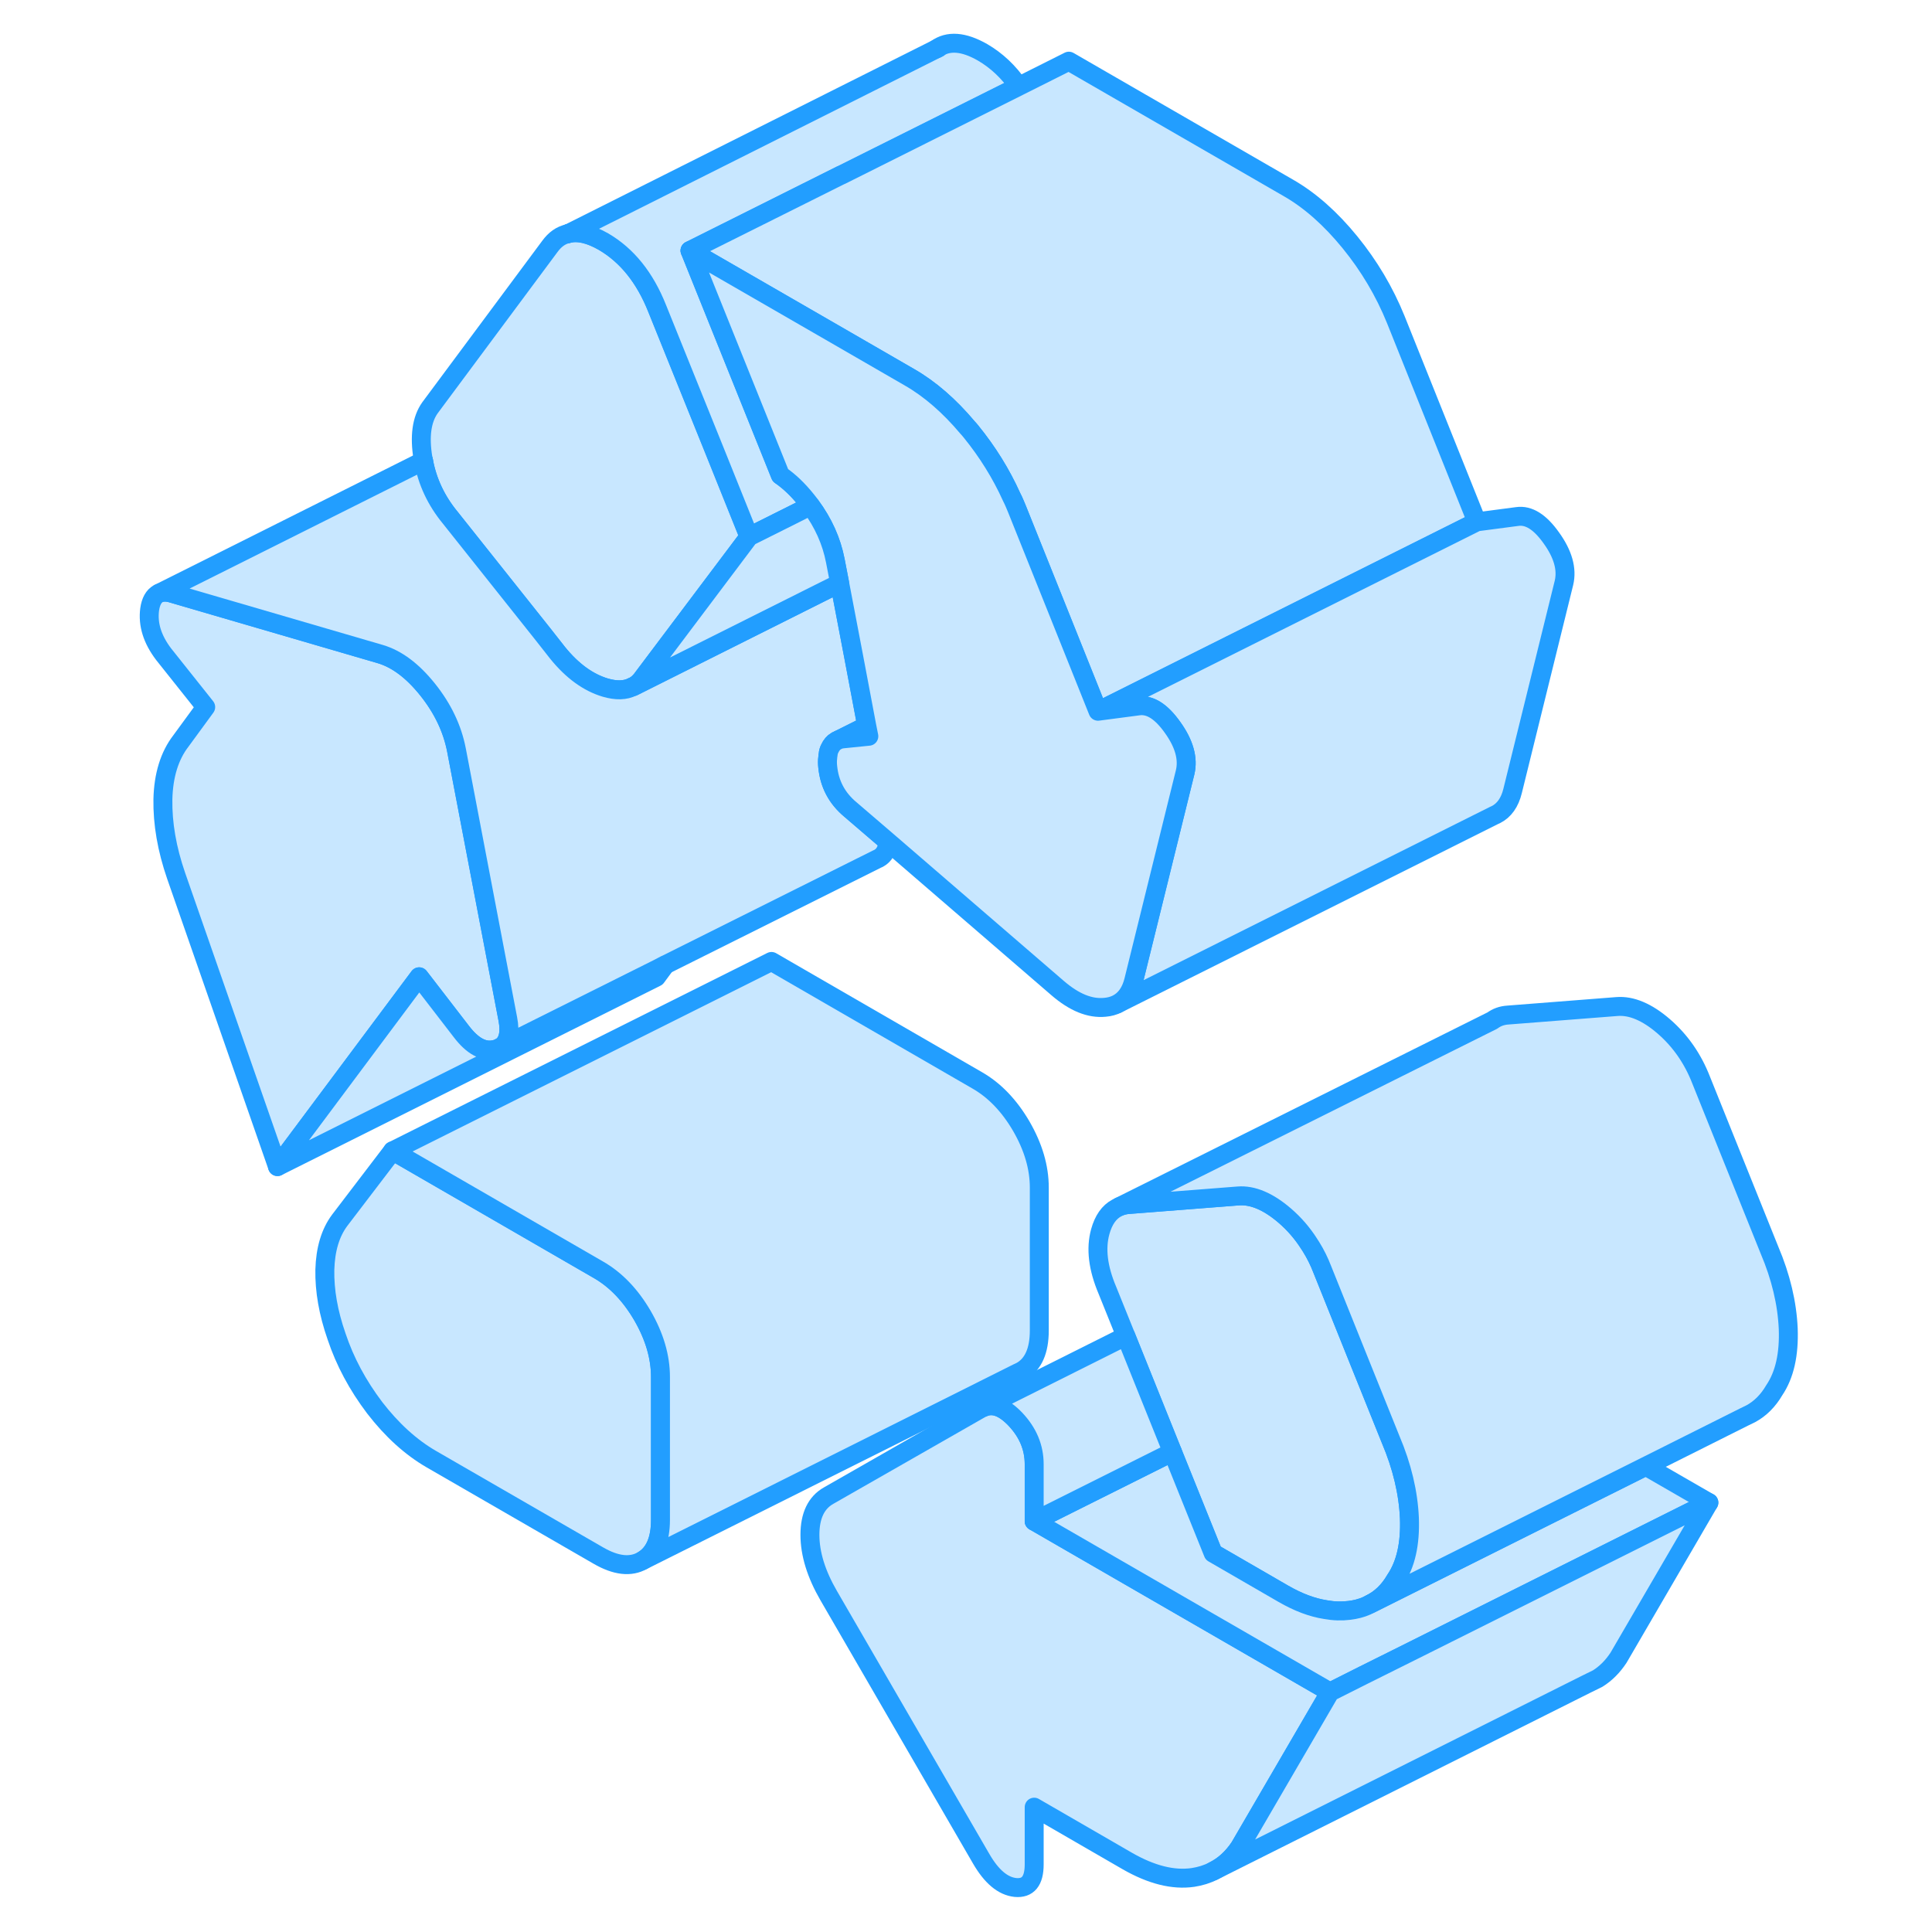 <svg width="48" height="48" viewBox="0 0 91 102" fill="#c8e7ff" xmlns="http://www.w3.org/2000/svg" stroke-width="1px" stroke-linecap="round" stroke-linejoin="round"><path d="M68.91 80.15C68.96 81.5 68.72 82.59 68.17 83.4C67.83 83.99 67.38 84.42 66.83 84.69L66.65 84.78C66.38 84.9 66.07 84.98 65.74 85.02C65.34 85.07 64.92 85.06 64.48 84.98C63.77 84.87 63.03 84.59 62.25 84.14L58.55 82L56.4 76.66L53.94 70.54L52.96 68.11C52.47 66.95 52.34 65.92 52.59 65.02C52.76 64.41 53.05 63.99 53.47 63.77L53.61 63.7C53.76 63.64 53.93 63.6 54.11 63.59L59.87 63.14C60.63 63.08 61.46 63.43 62.33 64.18C62.84 64.62 63.27 65.12 63.63 65.69C63.66 65.73 63.69 65.78 63.72 65.83C63.95 66.2 64.15 66.6 64.31 67.02L66.21 71.75L67.92 76C68.52 77.41 68.85 78.8 68.91 80.15Z" stroke="#229EFF" stroke-linejoin="round"/><path d="M64.72 89.33L59.95 97.52C59.57 98.09 59.11 98.51 58.56 98.78C58.23 98.95 57.87 99.06 57.48 99.12C56.44 99.27 55.29 98.98 54.03 98.26L49.1 95.41V98.43C49.1 99.31 48.77 99.71 48.11 99.65C47.45 99.58 46.85 99.08 46.3 98.13L38.25 84.24C37.59 83.1 37.26 82.03 37.26 81.03C37.26 80.03 37.59 79.33 38.25 78.96L46.3 74.36L46.43 74.3C46.94 74.08 47.5 74.29 48.11 74.93C48.77 75.63 49.1 76.42 49.1 77.3V80.31L64.72 89.33Z" stroke="#229EFF" stroke-linejoin="round"/><path d="M29.37 72.7V80.24C29.37 81.31 29.05 82.03 28.42 82.39C27.79 82.75 27.01 82.66 26.08 82.12L17.28 77.04C16.19 76.41 15.19 75.5 14.28 74.32C13.38 73.13 12.71 71.88 12.27 70.56C11.83 69.3 11.63 68.13 11.65 67.04C11.68 65.96 11.94 65.09 12.43 64.43L15.23 60.76L26.08 67.03C27.01 67.56 27.79 68.38 28.42 69.46C29.05 70.55 29.37 71.63 29.37 72.7Z" stroke="#229EFF" stroke-linejoin="round"/><path d="M20.98 55.26L20.9 55.3L20.78 55.36C20.78 55.36 20.7 55.39 20.65 55.4C20.05 55.56 19.45 55.24 18.85 54.45L16.63 51.57L9.15 61.59L3.8 46.24C3.31 44.82 3.08 43.48 3.1 42.2C3.13 40.93 3.45 39.9 4.05 39.12L5.36 37.33L3.14 34.54C2.54 33.75 2.3 32.97 2.4 32.18C2.46 31.75 2.62 31.47 2.86 31.34L2.9 31.32C3.1 31.24 3.34 31.24 3.64 31.34L14.57 34.53C15.45 34.79 16.28 35.41 17.08 36.41C17.87 37.4 18.38 38.46 18.6 39.6L21.31 53.8C21.45 54.52 21.33 55.01 20.98 55.26Z" stroke="#229EFF" stroke-linejoin="round"/><path d="M34.05 28.33L28.46 35.76C28.31 35.98 28.13 36.15 27.92 36.25H27.9C27.51 36.46 27.03 36.47 26.45 36.3C25.55 36.03 24.71 35.42 23.94 34.47L23.17 33.49L18.27 27.33C17.53 26.43 17.06 25.43 16.86 24.33C16.85 24.27 16.84 24.24 16.83 24.19C16.64 23.04 16.76 22.15 17.2 21.53L23.53 13.01C23.8 12.64 24.11 12.42 24.48 12.34L24.5 12.33C25.03 12.2 25.64 12.35 26.36 12.76C27.59 13.48 28.54 14.65 29.19 16.29L32.24 23.85L34.04 28.33H34.05Z" stroke="#229EFF" stroke-linejoin="round"/><path d="M84.72 79.33L69.1 87.14L66.49 88.44L64.72 89.33L49.1 80.31L56.4 76.66L58.55 82L62.25 84.14C63.03 84.59 63.77 84.87 64.48 84.98C64.92 85.06 65.34 85.07 65.74 85.02C66.07 84.98 66.38 84.9 66.65 84.78L66.83 84.69L81.39 77.41L84.72 79.33Z" stroke="#229EFF" stroke-linejoin="round"/><path d="M49.37 62.7V70.24C49.37 71.31 49.05 72.03 48.42 72.39L48.23 72.48L28.42 82.39C29.05 82.03 29.37 81.31 29.37 80.24V72.7C29.37 71.63 29.05 70.55 28.42 69.46C27.79 68.38 27.01 67.56 26.08 67.03L15.23 60.76L35.23 50.76L46.08 57.03C47.01 57.56 47.79 58.38 48.42 59.46C49.05 60.55 49.37 61.63 49.37 62.7Z" stroke="#229EFF" stroke-linejoin="round"/><path d="M48.28 4.56L38.91 9.24H38.9L30.93 13.23L35.7 25.09C36.17 25.41 36.63 25.85 37.08 26.41C37.16 26.51 37.23 26.6 37.3 26.7L36.51 27.1L34.05 28.33L32.25 23.85L29.2 16.29C28.55 14.65 27.6 13.48 26.37 12.76C25.65 12.35 25.04 12.2 24.51 12.33L43.94 2.58C44.56 2.13 45.37 2.19 46.37 2.76C47.11 3.19 47.75 3.79 48.28 4.56Z" stroke="#229EFF" stroke-linejoin="round"/><path d="M72.47 27.55L60.39 33.59L52.47 37.55L50.7 33.13L48.19 26.87C48.1 26.66 48.02 26.45 47.91 26.25C47.35 25 46.63 23.85 45.77 22.79C45.71 22.72 45.65 22.64 45.58 22.57C44.62 21.43 43.6 20.54 42.52 19.92L38.47 17.58L30.93 13.23L38.9 9.25H38.91L48.28 4.56L50.93 3.23L62.52 9.92C63.67 10.58 64.75 11.54 65.77 12.79C66.78 14.03 67.59 15.39 68.19 16.87L72.47 27.55Z" stroke="#229EFF" stroke-linejoin="round"/><path d="M29.63 50.94L29.15 51.59L9.15 61.59L16.63 51.57L18.85 54.45C19.45 55.24 20.05 55.56 20.65 55.4C20.7 55.39 20.74 55.37 20.78 55.36L20.9 55.3L20.98 55.26L29.03 51.24L29.21 51.15L29.63 50.94Z" stroke="#229EFF" stroke-linejoin="round"/><path d="M84.72 79.33L79.95 87.52C79.64 87.99 79.28 88.35 78.85 88.62L78.22 88.93L58.56 98.78C59.11 98.51 59.57 98.09 59.95 97.52L64.72 89.33L66.49 88.44L69.1 87.14L84.72 79.33Z" stroke="#229EFF" stroke-linejoin="round"/><path d="M88.91 70.15C88.96 71.5 88.72 72.59 88.17 73.4C87.85 73.95 87.43 74.37 86.93 74.64L86.58 74.81L81.39 77.41L66.83 84.69C67.38 84.42 67.83 83.99 68.17 83.4C68.72 82.59 68.96 81.5 68.91 80.15C68.85 78.8 68.52 77.41 67.92 76L66.21 71.75L64.31 67.02C64.15 66.6 63.95 66.2 63.72 65.83C63.69 65.78 63.66 65.73 63.63 65.69C63.27 65.12 62.84 64.62 62.33 64.18C61.46 63.43 60.63 63.08 59.87 63.14L54.11 63.59C53.93 63.6 53.76 63.64 53.61 63.7L73.29 53.88C73.52 53.71 73.79 53.61 74.11 53.59L79.87 53.14C80.63 53.08 81.46 53.43 82.33 54.18C83.21 54.94 83.87 55.89 84.31 57.02L87.92 66C88.52 67.41 88.85 68.8 88.91 70.15Z" stroke="#229EFF" stroke-linejoin="round"/><path d="M49.1 80.31V77.3C49.1 76.42 48.77 75.63 48.11 74.93C47.5 74.29 46.94 74.08 46.43 74.3L53.94 70.54L56.4 76.66L49.1 80.31Z" stroke="#229EFF" stroke-linejoin="round"/><path d="M41.37 44.43C41.35 44.87 41.18 45.16 40.88 45.32L40.81 45.35L29.64 50.93H29.63L29.21 51.15L29.03 51.24L20.98 55.26C21.33 55.01 21.45 54.52 21.31 53.8L18.6 39.6C18.38 38.46 17.87 37.4 17.08 36.41C16.28 35.41 15.45 34.79 14.57 34.53L3.64 31.34C3.34 31.24 3.1 31.24 2.9 31.32L16.86 24.33C17.06 25.43 17.53 26.43 18.27 27.33L23.17 33.49L23.94 34.47C24.71 35.42 25.55 36.03 26.45 36.3C27.03 36.47 27.51 36.46 27.9 36.26H27.92L38.13 31.14L38.83 30.79L39.58 34.72L40.26 38.32L38.8 39.05L38.67 39.11C38.67 39.11 38.65 39.12 38.64 39.13C38.57 39.17 38.51 39.22 38.46 39.28C38.4 39.35 38.35 39.43 38.31 39.52C38.26 39.61 38.23 39.72 38.22 39.84C38.21 39.89 38.2 39.95 38.2 40.01C38.18 40.15 38.18 40.31 38.2 40.49C38.29 41.39 38.68 42.14 39.4 42.74L41.37 44.43Z" stroke="#229EFF" stroke-linejoin="round"/><path d="M40.37 38.87L38.99 39.01C38.92 39.01 38.86 39.03 38.8 39.05L40.26 38.32L40.37 38.87Z" stroke="#229EFF" stroke-linejoin="round"/><path d="M16.86 24.33V24.32" stroke="#229EFF" stroke-linejoin="round"/><path d="M77.07 30.77L74.36 41.75C74.21 42.37 73.91 42.79 73.47 43.01L73.38 43.05L53.47 53.01C53.91 52.79 54.21 52.37 54.36 51.75L57.07 40.77C57.24 40.05 57.02 39.26 56.41 38.41C55.81 37.56 55.21 37.18 54.6 37.27L52.47 37.55L60.39 33.59L72.47 27.55L74.6 27.27C75.21 27.18 75.81 27.56 76.41 28.41C77.02 29.26 77.24 30.05 77.07 30.77Z" stroke="#229EFF" stroke-linejoin="round"/><path d="M57.07 40.77L54.36 51.75C54.21 52.37 53.91 52.79 53.47 53.01C53.29 53.1 53.08 53.16 52.84 53.18C52.04 53.26 51.21 52.92 50.33 52.16L41.37 44.43L39.4 42.74C38.68 42.14 38.29 41.39 38.2 40.49C38.18 40.31 38.18 40.15 38.2 40.01C38.2 39.95 38.21 39.89 38.22 39.84C38.23 39.72 38.26 39.61 38.31 39.52C38.35 39.43 38.4 39.35 38.46 39.28C38.51 39.22 38.57 39.17 38.64 39.13C38.65 39.12 38.66 39.12 38.67 39.11L38.8 39.05C38.86 39.03 38.92 39.02 38.99 39.01L40.37 38.87L40.26 38.32L39.58 34.72L38.83 30.79L38.6 29.6C38.4 28.57 37.97 27.61 37.3 26.7C37.23 26.6 37.16 26.51 37.08 26.41C36.63 25.85 36.17 25.41 35.7 25.09L30.93 13.23L38.47 17.58L42.52 19.92C43.6 20.54 44.62 21.43 45.58 22.57C45.65 22.64 45.71 22.72 45.77 22.79C46.63 23.85 47.35 25 47.91 26.24C48.02 26.45 48.1 26.66 48.19 26.87L50.7 33.13L52.47 37.55L54.6 37.27C55.21 37.18 55.81 37.56 56.41 38.41C57.02 39.26 57.24 40.05 57.07 40.77Z" stroke="#229EFF" stroke-linejoin="round"/><path d="M38.83 30.79L38.13 31.14L27.92 36.25C28.13 36.15 28.31 35.98 28.46 35.76L34.05 28.33L36.51 27.1L37.3 26.7C37.97 27.61 38.4 28.57 38.6 29.6L38.83 30.79Z" stroke="#229EFF" stroke-linejoin="round"/><path d="M44.05 2.53L43.94 2.58" stroke="#229EFF" stroke-linejoin="round"/><path d="M24.49 12.33L24.48 12.34" stroke="#229EFF" stroke-linejoin="round"/></svg>